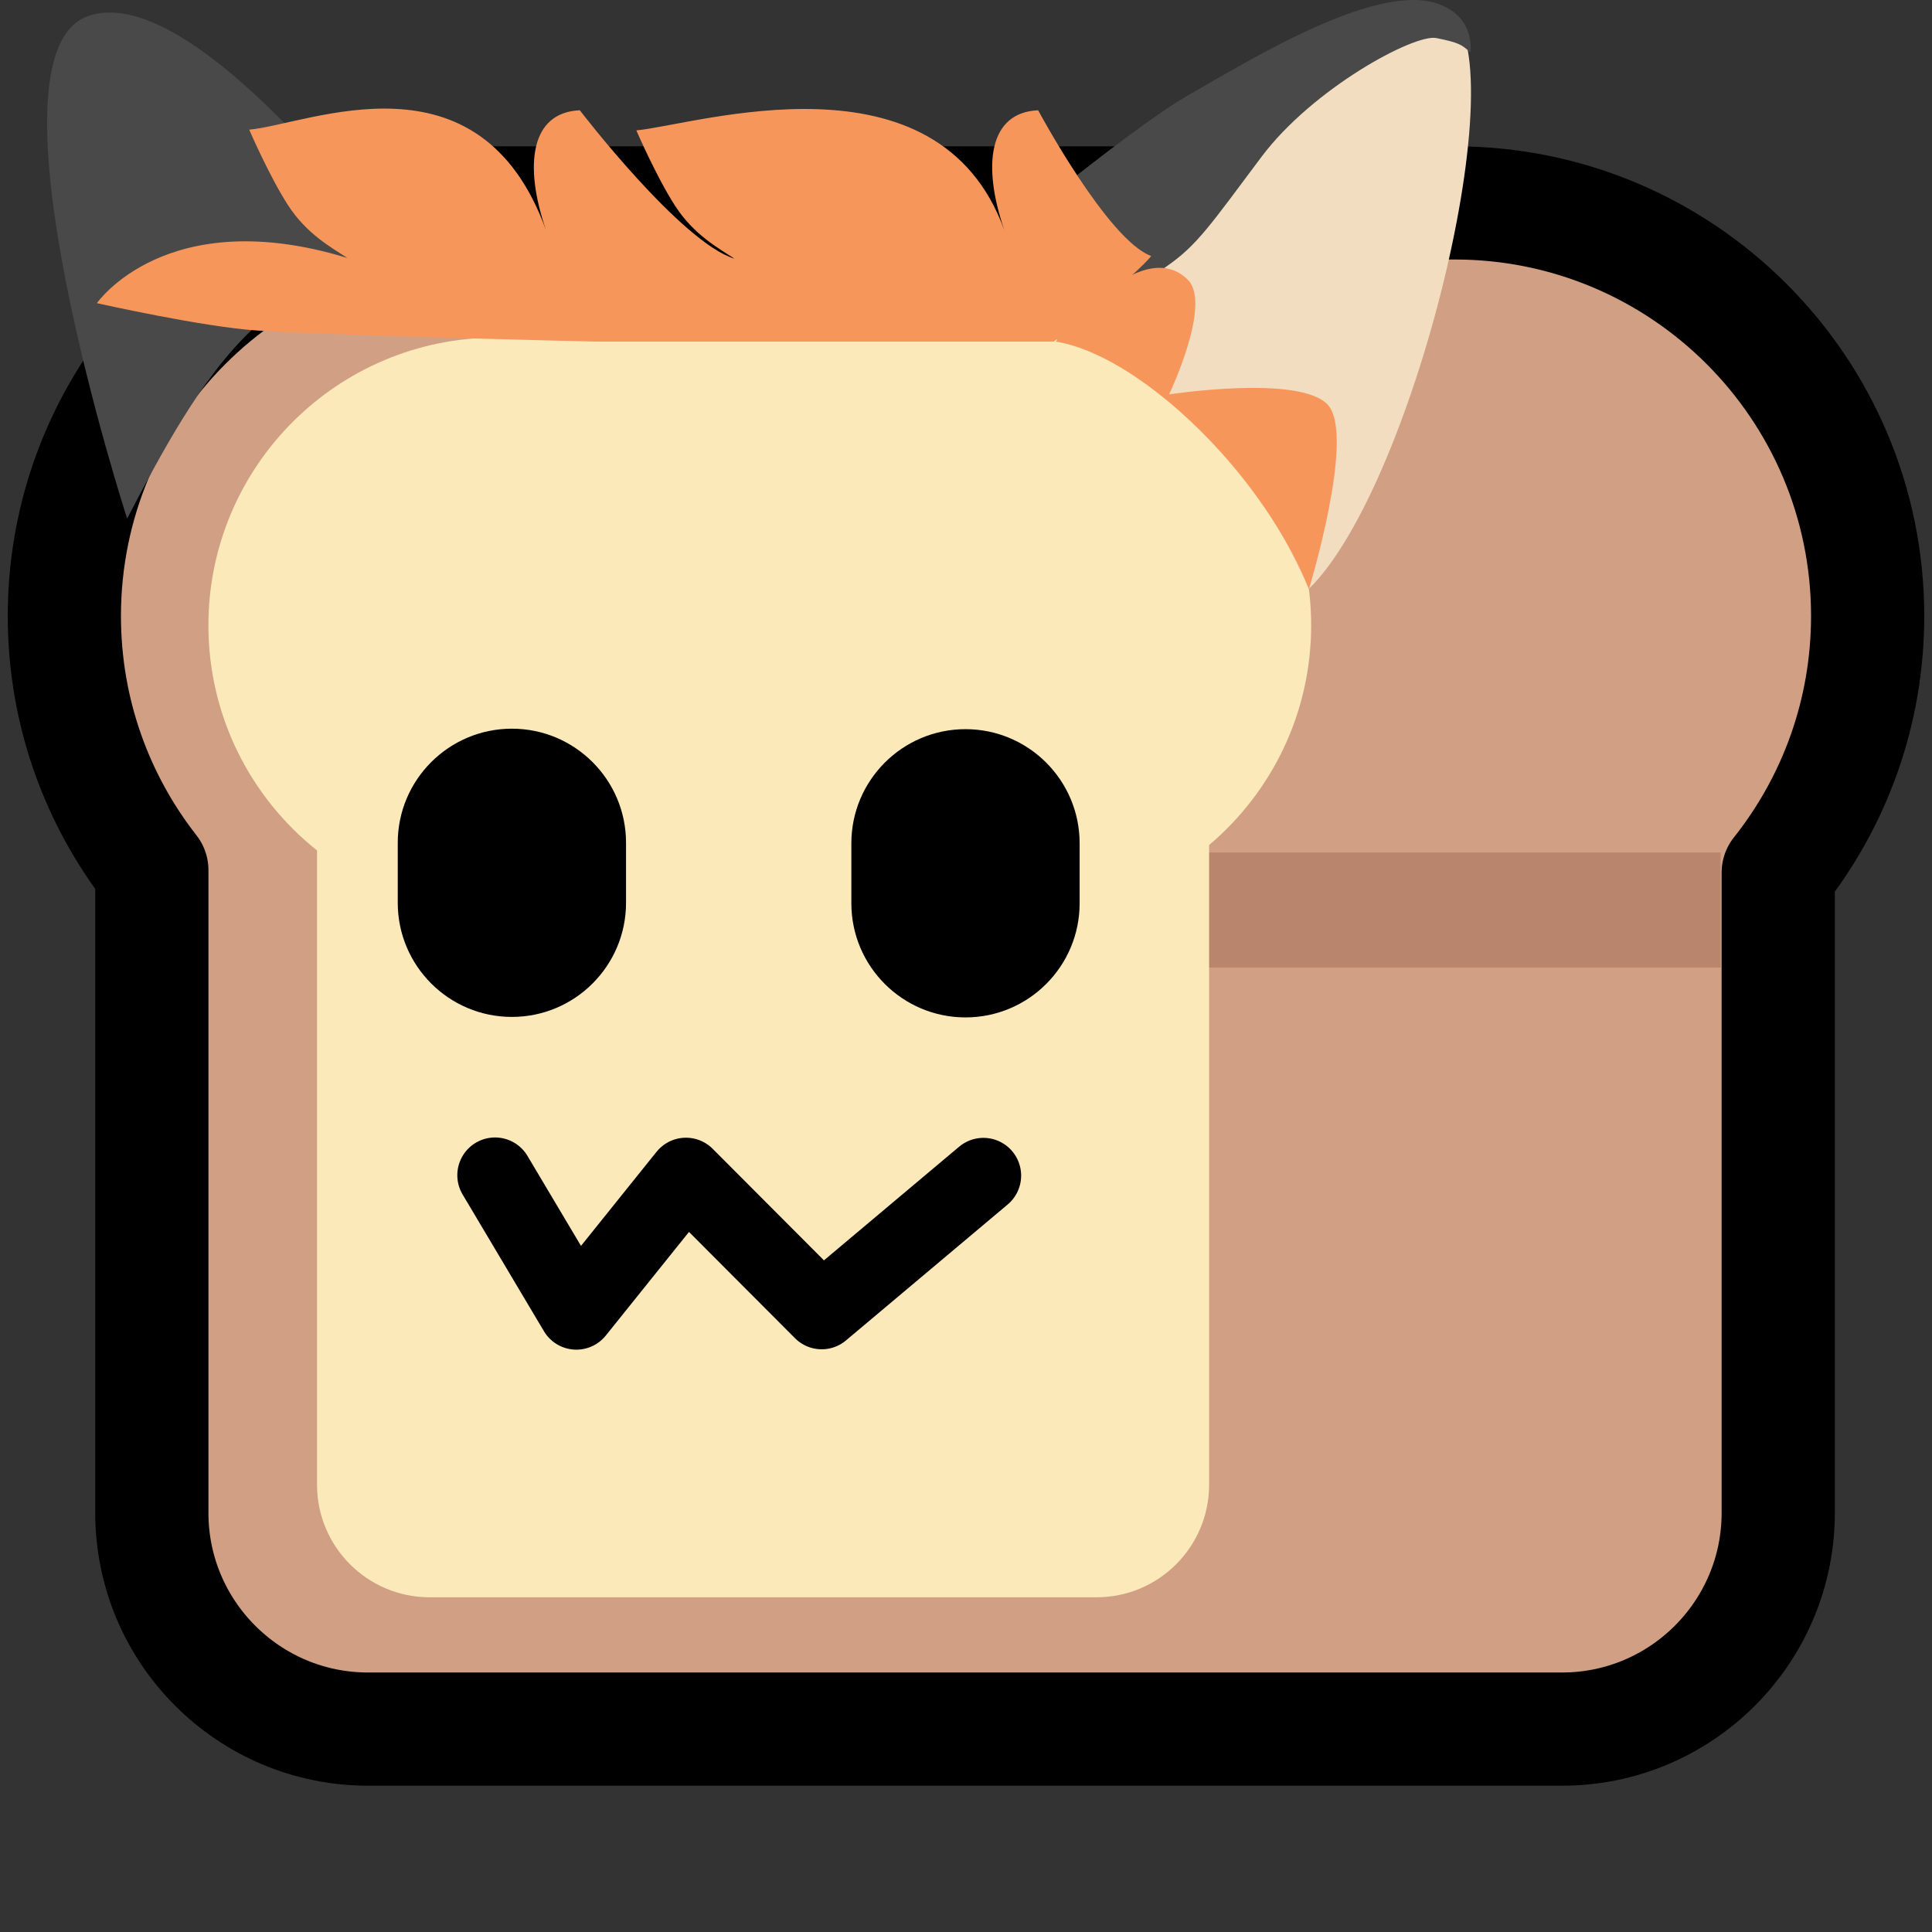 <?xml version="1.0" encoding="UTF-8" standalone="no"?>
<!DOCTYPE svg PUBLIC "-//W3C//DTD SVG 1.1//EN" "http://www.w3.org/Graphics/SVG/1.1/DTD/svg11.dtd">
<svg width="100%" height="100%" viewBox="0 0 256 256" version="1.1" xmlns="http://www.w3.org/2000/svg" xmlns:xlink="http://www.w3.org/1999/xlink" xml:space="preserve" xmlns:serif="http://www.serif.com/" style="fill-rule:evenodd;clip-rule:evenodd;stroke-linecap:round;stroke-linejoin:round;stroke-miterlimit:1.5;">
    <rect x="0" y="0" width="256" height="256" fill="#333333" stroke="none"/>
    <rect id="neobread_fox_ears" x="0" y="0" width="256" height="256" style="fill:none;"/>
    <path id="Crust" d="M192.734,26.885C222.946,26.885 247.473,51.413 247.473,81.624C247.473,94.467 243.041,106.282 235.623,115.623L235.623,200.464C235.623,216.277 222.785,229.115 206.972,229.115L48.771,229.115C32.958,229.115 20.12,216.277 20.12,200.464L20.12,115.297C12.857,106.008 8.527,94.318 8.527,81.624C8.527,51.413 33.054,26.885 63.266,26.885L192.734,26.885Z" style="fill:rgb(209,160,132);stroke:black;stroke-width:15px;"/>
    <rect id="Shadow" x="122.332" y="112.959" width="105.66" height="15.248" style="fill:rgb(186,133,109);"/>
    <path id="Slice" d="M42.009,112.691C33.24,105.704 27.616,94.934 27.616,82.861C27.616,61.82 44.698,44.738 65.738,44.738L135.611,44.738C156.652,44.738 173.734,61.82 173.734,82.861C173.734,94.528 168.481,104.979 160.213,111.974L160.213,196.732C160.213,204.964 153.53,211.647 145.299,211.647L56.924,211.647C48.692,211.647 42.009,204.964 42.009,196.732L42.009,112.691Z" style="fill:rgb(252,233,186);"/>
    <g id="Face">
        <path id="Mouth" d="M65.596,155.72L76.372,173.837L90.892,155.752L108.879,173.787L130.306,155.773" style="fill:none;stroke:black;stroke-width:10px;"/>
        <g id="Eyes">
            <path id="Right-eye" serif:id="Right eye" d="M143.057,111.742L143.057,119.688C143.057,128.036 136.28,134.813 127.933,134.813C119.586,134.813 112.809,128.036 112.809,119.688L112.809,111.742C112.809,103.395 119.586,96.618 127.933,96.618C136.28,96.618 143.057,103.395 143.057,111.742Z"/>
            <path id="Left-eye" serif:id="Left eye" d="M82.953,111.678L82.953,119.624C82.953,127.971 76.176,134.748 67.828,134.748C59.481,134.748 52.704,127.971 52.704,119.624L52.704,111.678C52.704,103.331 59.481,96.554 67.828,96.554C76.176,96.554 82.953,103.331 82.953,111.678Z"/>
        </g>
    </g>
    <g id="Right-ear" serif:id="Right ear">
        <path id="Inner" d="M130.428,36.216C130.428,36.216 150.312,19.368 158.862,14.229C167.621,8.964 186.215,-0.921 191.21,0.967C201.794,4.969 187.776,64.029 173.398,78.067C166.672,63.007 158.118,51.522 130.428,36.216Z" style="fill:rgb(242,221,193);"/>
        <path id="Outer" d="M128,35.204C128,35.204 148.84,17.553 157.495,12.593C166.15,7.633 182.552,-2.422 190.621,0.534C195.636,2.371 194.819,6.971 194.819,6.971C193.727,5.893 193.267,5.646 190.338,5.045C187.408,4.444 173.926,11.736 167.142,20.798C160.359,29.86 158.61,32.523 154.531,35.329C150.453,38.136 150.429,40.318 128,35.204Z" style="fill:rgb(73,73,73);"/>
        <path id="Fluff" d="M139.892,45.266C139.892,45.266 151.112,30.753 157.411,37.088C160.614,40.31 154.914,52.26 154.914,52.26C154.914,52.26 172.259,49.588 175.954,53.65C179.649,57.713 173.44,78.067 173.44,78.067C170.813,71.579 166.568,65.237 161.731,59.876C154.646,52.022 146.29,46.275 139.892,45.266Z" style="fill:rgb(247,150,91);"/>
    </g>
    <path id="Left-ear" serif:id="Left ear" d="M16.845,68.712C16.845,68.712 -3.052,7.29 11.671,2.13C26.616,-3.108 55.25,37.272 55.25,37.272C36.176,33.142 26.37,50.445 16.845,68.712Z" style="fill:rgb(73,73,73);"/>
    <path id="Fox-hair" serif:id="Fox hair" d="M139.621,45.266L78.892,45.266C78.892,45.266 45.474,44.505 34.203,43.804C27.017,43.358 12.841,40.169 12.841,40.169C12.841,40.169 22.053,26.844 46.027,34.182C43.873,32.766 40.644,31.012 38.172,27.199C35.699,23.385 33.023,17.183 33.023,17.183C41.036,16.431 63.551,6.139 72.351,30.502C69.365,21.811 70.342,14.88 76.83,14.613C76.83,14.613 90.223,32.103 97.322,34.276C95.169,32.86 91.939,31.107 89.467,27.293C86.995,23.479 84.318,17.277 84.318,17.277C92.331,16.525 124.279,6.139 133.08,30.502C130.094,21.811 131.07,14.88 137.559,14.613C137.559,14.613 146.814,31.86 152.539,33.916C150.95,36.073 139.621,45.266 139.621,45.266Z" style="fill:rgb(247,150,91);"/>
</svg>
